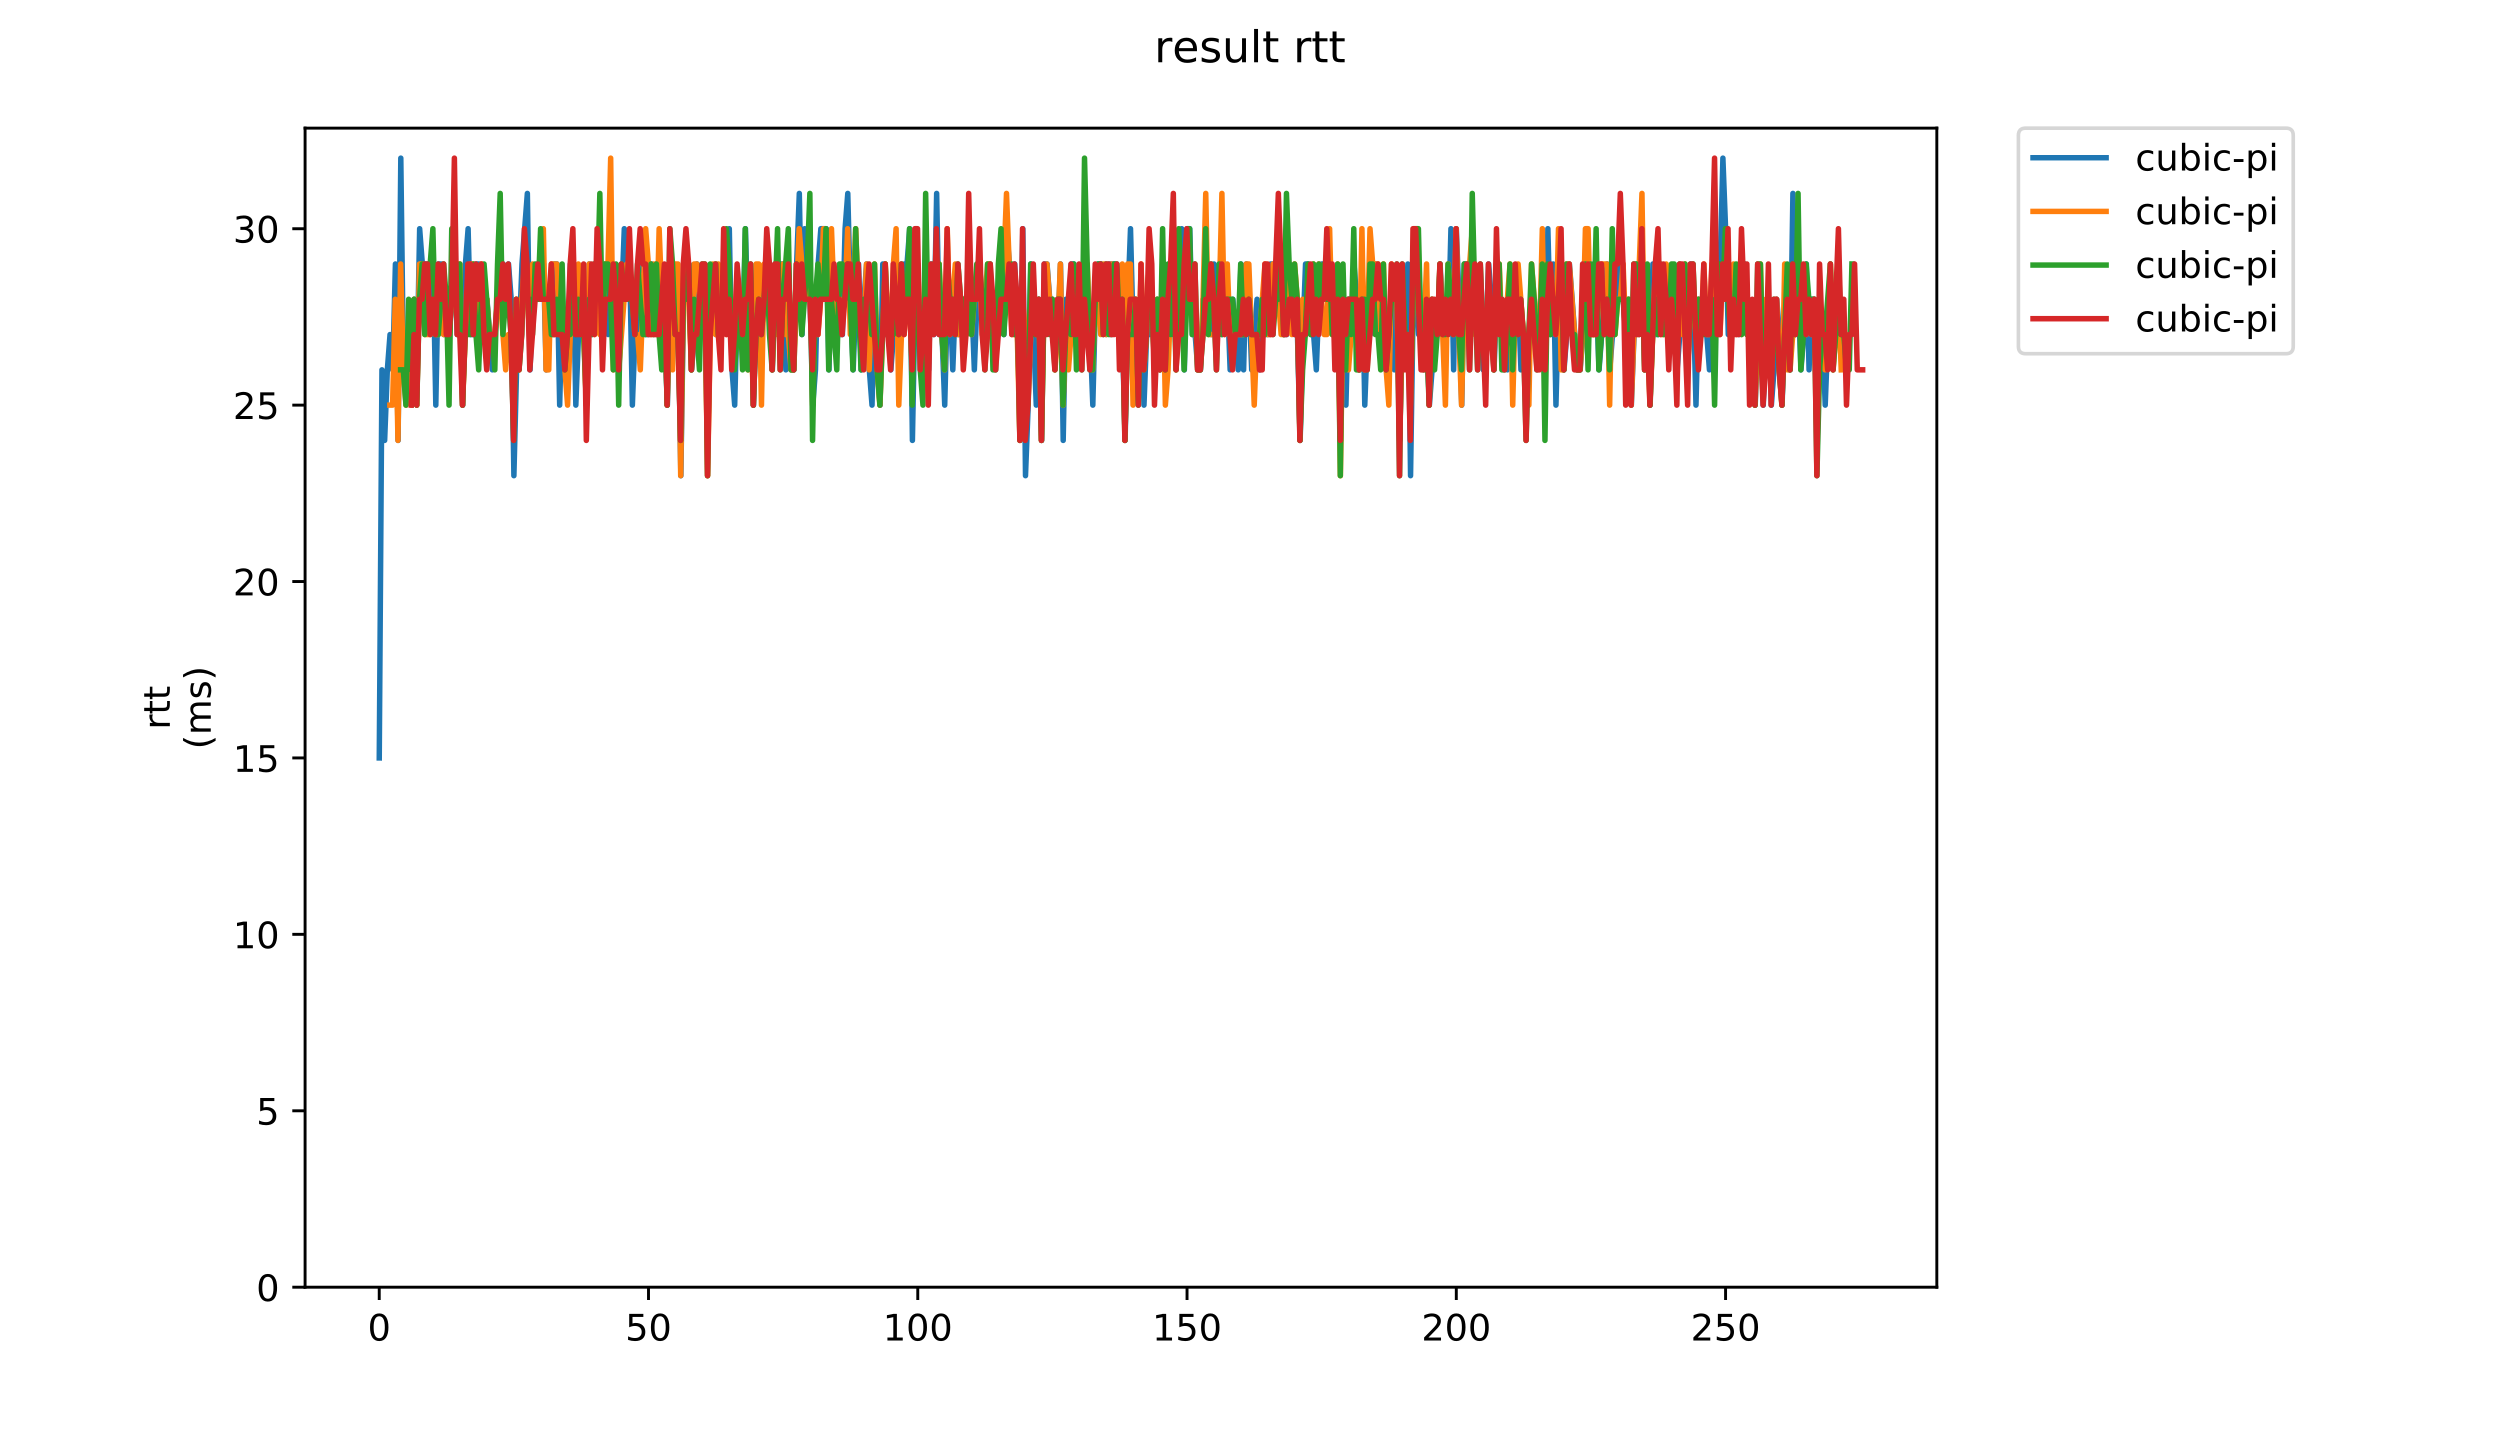 <?xml version="1.0" encoding="utf-8" standalone="no"?>
<!DOCTYPE svg PUBLIC "-//W3C//DTD SVG 1.1//EN"
  "http://www.w3.org/Graphics/SVG/1.1/DTD/svg11.dtd">
<!-- Created with matplotlib (https://matplotlib.org/) -->
<svg height="396pt" version="1.1" viewBox="0 0 684 396" width="684pt" xmlns="http://www.w3.org/2000/svg" xmlns:xlink="http://www.w3.org/1999/xlink">
 <defs>
  <style type="text/css">
*{stroke-linecap:butt;stroke-linejoin:round;}
  </style>
 </defs>
 <g id="figure_1">
  <g id="patch_1">
   <path d="M 0 396 
L 684 396 
L 684 0 
L 0 0 
z
" style="fill:#ffffff;"/>
  </g>
  <g id="axes_1">
   <g id="patch_2">
    <path d="M 83.472 352.174 
L 529.913 352.174 
L 529.913 35.062 
L 83.472 35.062 
z
" style="fill:#ffffff;"/>
   </g>
   <g id="matplotlib.axis_1">
    <g id="xtick_1">
     <g id="line2d_1">
      <defs>
       <path d="M 0 0 
L 0 3.5 
" id="m4bc0daa462" style="stroke:#000000;stroke-width:0.8;"/>
      </defs>
      <g>
       <use style="stroke:#000000;stroke-width:0.8;" x="103.759" xlink:href="#m4bc0daa462" y="352.174"/>
      </g>
     </g>
     <g id="text_1">
      <!-- 0 -->
      <defs>
       <path d="M 31.781 66.406 
Q 24.172 66.406 20.328 58.906 
Q 16.5 51.422 16.5 36.375 
Q 16.5 21.391 20.328 13.891 
Q 24.172 6.391 31.781 6.391 
Q 39.453 6.391 43.281 13.891 
Q 47.125 21.391 47.125 36.375 
Q 47.125 51.422 43.281 58.906 
Q 39.453 66.406 31.781 66.406 
z
M 31.781 74.219 
Q 44.047 74.219 50.516 64.516 
Q 56.984 54.828 56.984 36.375 
Q 56.984 17.969 50.516 8.266 
Q 44.047 -1.422 31.781 -1.422 
Q 19.531 -1.422 13.062 8.266 
Q 6.594 17.969 6.594 36.375 
Q 6.594 54.828 13.062 64.516 
Q 19.531 74.219 31.781 74.219 
z
" id="DejaVuSans-48"/>
      </defs>
      <g transform="translate(100.578 366.773)scale(0.1 -0.1)">
       <use xlink:href="#DejaVuSans-48"/>
      </g>
     </g>
    </g>
    <g id="xtick_2">
     <g id="line2d_2">
      <g>
       <use style="stroke:#000000;stroke-width:0.8;" x="177.43" xlink:href="#m4bc0daa462" y="352.174"/>
      </g>
     </g>
     <g id="text_2">
      <!-- 50 -->
      <defs>
       <path d="M 10.797 72.906 
L 49.516 72.906 
L 49.516 64.594 
L 19.828 64.594 
L 19.828 46.734 
Q 21.969 47.469 24.109 47.828 
Q 26.266 48.188 28.422 48.188 
Q 40.625 48.188 47.75 41.5 
Q 54.891 34.812 54.891 23.391 
Q 54.891 11.625 47.562 5.094 
Q 40.234 -1.422 26.906 -1.422 
Q 22.312 -1.422 17.547 -0.641 
Q 12.797 0.141 7.719 1.703 
L 7.719 11.625 
Q 12.109 9.234 16.797 8.062 
Q 21.484 6.891 26.703 6.891 
Q 35.156 6.891 40.078 11.328 
Q 45.016 15.766 45.016 23.391 
Q 45.016 31 40.078 35.438 
Q 35.156 39.891 26.703 39.891 
Q 22.75 39.891 18.812 39.016 
Q 14.891 38.141 10.797 36.281 
z
" id="DejaVuSans-53"/>
      </defs>
      <g transform="translate(171.068 366.773)scale(0.1 -0.1)">
       <use xlink:href="#DejaVuSans-53"/>
       <use x="63.623" xlink:href="#DejaVuSans-48"/>
      </g>
     </g>
    </g>
    <g id="xtick_3">
     <g id="line2d_3">
      <g>
       <use style="stroke:#000000;stroke-width:0.8;" x="251.102" xlink:href="#m4bc0daa462" y="352.174"/>
      </g>
     </g>
     <g id="text_3">
      <!-- 100 -->
      <defs>
       <path d="M 12.406 8.297 
L 28.516 8.297 
L 28.516 63.922 
L 10.984 60.406 
L 10.984 69.391 
L 28.422 72.906 
L 38.281 72.906 
L 38.281 8.297 
L 54.391 8.297 
L 54.391 0 
L 12.406 0 
z
" id="DejaVuSans-49"/>
      </defs>
      <g transform="translate(241.558 366.773)scale(0.1 -0.1)">
       <use xlink:href="#DejaVuSans-49"/>
       <use x="63.623" xlink:href="#DejaVuSans-48"/>
       <use x="127.246" xlink:href="#DejaVuSans-48"/>
      </g>
     </g>
    </g>
    <g id="xtick_4">
     <g id="line2d_4">
      <g>
       <use style="stroke:#000000;stroke-width:0.8;" x="324.773" xlink:href="#m4bc0daa462" y="352.174"/>
      </g>
     </g>
     <g id="text_4">
      <!-- 150 -->
      <g transform="translate(315.229 366.773)scale(0.1 -0.1)">
       <use xlink:href="#DejaVuSans-49"/>
       <use x="63.623" xlink:href="#DejaVuSans-53"/>
       <use x="127.246" xlink:href="#DejaVuSans-48"/>
      </g>
     </g>
    </g>
    <g id="xtick_5">
     <g id="line2d_5">
      <g>
       <use style="stroke:#000000;stroke-width:0.8;" x="398.444" xlink:href="#m4bc0daa462" y="352.174"/>
      </g>
     </g>
     <g id="text_5">
      <!-- 200 -->
      <defs>
       <path d="M 19.188 8.297 
L 53.609 8.297 
L 53.609 0 
L 7.328 0 
L 7.328 8.297 
Q 12.938 14.109 22.625 23.891 
Q 32.328 33.688 34.812 36.531 
Q 39.547 41.844 41.422 45.531 
Q 43.312 49.219 43.312 52.781 
Q 43.312 58.594 39.234 62.25 
Q 35.156 65.922 28.609 65.922 
Q 23.969 65.922 18.812 64.312 
Q 13.672 62.703 7.812 59.422 
L 7.812 69.391 
Q 13.766 71.781 18.938 73 
Q 24.125 74.219 28.422 74.219 
Q 39.75 74.219 46.484 68.547 
Q 53.219 62.891 53.219 53.422 
Q 53.219 48.922 51.531 44.891 
Q 49.859 40.875 45.406 35.406 
Q 44.188 33.984 37.641 27.219 
Q 31.109 20.453 19.188 8.297 
z
" id="DejaVuSans-50"/>
      </defs>
      <g transform="translate(388.901 366.773)scale(0.1 -0.1)">
       <use xlink:href="#DejaVuSans-50"/>
       <use x="63.623" xlink:href="#DejaVuSans-48"/>
       <use x="127.246" xlink:href="#DejaVuSans-48"/>
      </g>
     </g>
    </g>
    <g id="xtick_6">
     <g id="line2d_6">
      <g>
       <use style="stroke:#000000;stroke-width:0.8;" x="472.116" xlink:href="#m4bc0daa462" y="352.174"/>
      </g>
     </g>
     <g id="text_6">
      <!-- 250 -->
      <g transform="translate(462.572 366.773)scale(0.1 -0.1)">
       <use xlink:href="#DejaVuSans-50"/>
       <use x="63.623" xlink:href="#DejaVuSans-53"/>
       <use x="127.246" xlink:href="#DejaVuSans-48"/>
      </g>
     </g>
    </g>
   </g>
   <g id="matplotlib.axis_2">
    <g id="ytick_1">
     <g id="line2d_7">
      <defs>
       <path d="M 0 0 
L -3.5 0 
" id="mf28b39f820" style="stroke:#000000;stroke-width:0.8;"/>
      </defs>
      <g>
       <use style="stroke:#000000;stroke-width:0.8;" x="83.472" xlink:href="#mf28b39f820" y="352.174"/>
      </g>
     </g>
     <g id="text_7">
      <!-- 0 -->
      <g transform="translate(70.11 355.973)scale(0.1 -0.1)">
       <use xlink:href="#DejaVuSans-48"/>
      </g>
     </g>
    </g>
    <g id="ytick_2">
     <g id="line2d_8">
      <g>
       <use style="stroke:#000000;stroke-width:0.8;" x="83.472" xlink:href="#mf28b39f820" y="303.908"/>
      </g>
     </g>
     <g id="text_8">
      <!-- 5 -->
      <g transform="translate(70.11 307.707)scale(0.1 -0.1)">
       <use xlink:href="#DejaVuSans-53"/>
      </g>
     </g>
    </g>
    <g id="ytick_3">
     <g id="line2d_9">
      <g>
       <use style="stroke:#000000;stroke-width:0.8;" x="83.472" xlink:href="#mf28b39f820" y="255.641"/>
      </g>
     </g>
     <g id="text_9">
      <!-- 10 -->
      <g transform="translate(63.747 259.44)scale(0.1 -0.1)">
       <use xlink:href="#DejaVuSans-49"/>
       <use x="63.623" xlink:href="#DejaVuSans-48"/>
      </g>
     </g>
    </g>
    <g id="ytick_4">
     <g id="line2d_10">
      <g>
       <use style="stroke:#000000;stroke-width:0.8;" x="83.472" xlink:href="#mf28b39f820" y="207.374"/>
      </g>
     </g>
     <g id="text_10">
      <!-- 15 -->
      <g transform="translate(63.747 211.174)scale(0.1 -0.1)">
       <use xlink:href="#DejaVuSans-49"/>
       <use x="63.623" xlink:href="#DejaVuSans-53"/>
      </g>
     </g>
    </g>
    <g id="ytick_5">
     <g id="line2d_11">
      <g>
       <use style="stroke:#000000;stroke-width:0.8;" x="83.472" xlink:href="#mf28b39f820" y="159.108"/>
      </g>
     </g>
     <g id="text_11">
      <!-- 20 -->
      <g transform="translate(63.747 162.907)scale(0.1 -0.1)">
       <use xlink:href="#DejaVuSans-50"/>
       <use x="63.623" xlink:href="#DejaVuSans-48"/>
      </g>
     </g>
    </g>
    <g id="ytick_6">
     <g id="line2d_12">
      <g>
       <use style="stroke:#000000;stroke-width:0.8;" x="83.472" xlink:href="#mf28b39f820" y="110.841"/>
      </g>
     </g>
     <g id="text_12">
      <!-- 25 -->
      <g transform="translate(63.747 114.64)scale(0.1 -0.1)">
       <use xlink:href="#DejaVuSans-50"/>
       <use x="63.623" xlink:href="#DejaVuSans-53"/>
      </g>
     </g>
    </g>
    <g id="ytick_7">
     <g id="line2d_13">
      <g>
       <use style="stroke:#000000;stroke-width:0.8;" x="83.472" xlink:href="#mf28b39f820" y="62.574"/>
      </g>
     </g>
     <g id="text_13">
      <!-- 30 -->
      <defs>
       <path d="M 40.578 39.312 
Q 47.656 37.797 51.625 33 
Q 55.609 28.219 55.609 21.188 
Q 55.609 10.406 48.188 4.484 
Q 40.766 -1.422 27.094 -1.422 
Q 22.516 -1.422 17.656 -0.516 
Q 12.797 0.391 7.625 2.203 
L 7.625 11.719 
Q 11.719 9.328 16.594 8.109 
Q 21.484 6.891 26.812 6.891 
Q 36.078 6.891 40.938 10.547 
Q 45.797 14.203 45.797 21.188 
Q 45.797 27.641 41.281 31.266 
Q 36.766 34.906 28.719 34.906 
L 20.219 34.906 
L 20.219 43.016 
L 29.109 43.016 
Q 36.375 43.016 40.234 45.922 
Q 44.094 48.828 44.094 54.297 
Q 44.094 59.906 40.109 62.906 
Q 36.141 65.922 28.719 65.922 
Q 24.656 65.922 20.016 65.031 
Q 15.375 64.156 9.812 62.312 
L 9.812 71.094 
Q 15.438 72.656 20.344 73.438 
Q 25.25 74.219 29.594 74.219 
Q 40.828 74.219 47.359 69.109 
Q 53.906 64.016 53.906 55.328 
Q 53.906 49.266 50.438 45.094 
Q 46.969 40.922 40.578 39.312 
z
" id="DejaVuSans-51"/>
      </defs>
      <g transform="translate(63.747 66.374)scale(0.1 -0.1)">
       <use xlink:href="#DejaVuSans-51"/>
       <use x="63.623" xlink:href="#DejaVuSans-48"/>
      </g>
     </g>
    </g>
    <g id="text_14">
     <!-- rtt -->
     <defs>
      <path d="M 41.109 46.297 
Q 39.594 47.172 37.812 47.578 
Q 36.031 48 33.891 48 
Q 26.266 48 22.188 43.047 
Q 18.109 38.094 18.109 28.812 
L 18.109 0 
L 9.078 0 
L 9.078 54.688 
L 18.109 54.688 
L 18.109 46.188 
Q 20.953 51.172 25.484 53.578 
Q 30.031 56 36.531 56 
Q 37.453 56 38.578 55.875 
Q 39.703 55.766 41.062 55.516 
z
" id="DejaVuSans-114"/>
      <path d="M 18.312 70.219 
L 18.312 54.688 
L 36.812 54.688 
L 36.812 47.703 
L 18.312 47.703 
L 18.312 18.016 
Q 18.312 11.328 20.141 9.422 
Q 21.969 7.516 27.594 7.516 
L 36.812 7.516 
L 36.812 0 
L 27.594 0 
Q 17.188 0 13.234 3.875 
Q 9.281 7.766 9.281 18.016 
L 9.281 47.703 
L 2.688 47.703 
L 2.688 54.688 
L 9.281 54.688 
L 9.281 70.219 
z
" id="DejaVuSans-116"/>
     </defs>
     <g transform="translate(46.47 199.594)rotate(-90)scale(0.1 -0.1)">
      <use xlink:href="#DejaVuSans-114"/>
      <use x="41.113" xlink:href="#DejaVuSans-116"/>
      <use x="80.322" xlink:href="#DejaVuSans-116"/>
     </g>
     <!-- (ms) -->
     <defs>
      <path d="M 31 75.875 
Q 24.469 64.656 21.281 53.656 
Q 18.109 42.672 18.109 31.391 
Q 18.109 20.125 21.312 9.062 
Q 24.516 -2 31 -13.188 
L 23.188 -13.188 
Q 15.875 -1.703 12.234 9.375 
Q 8.594 20.453 8.594 31.391 
Q 8.594 42.281 12.203 53.312 
Q 15.828 64.359 23.188 75.875 
z
" id="DejaVuSans-40"/>
      <path d="M 52 44.188 
Q 55.375 50.25 60.062 53.125 
Q 64.75 56 71.094 56 
Q 79.641 56 84.281 50.016 
Q 88.922 44.047 88.922 33.016 
L 88.922 0 
L 79.891 0 
L 79.891 32.719 
Q 79.891 40.578 77.094 44.375 
Q 74.312 48.188 68.609 48.188 
Q 61.625 48.188 57.562 43.547 
Q 53.516 38.922 53.516 30.906 
L 53.516 0 
L 44.484 0 
L 44.484 32.719 
Q 44.484 40.625 41.703 44.406 
Q 38.922 48.188 33.109 48.188 
Q 26.219 48.188 22.156 43.531 
Q 18.109 38.875 18.109 30.906 
L 18.109 0 
L 9.078 0 
L 9.078 54.688 
L 18.109 54.688 
L 18.109 46.188 
Q 21.188 51.219 25.484 53.609 
Q 29.781 56 35.688 56 
Q 41.656 56 45.828 52.969 
Q 50 49.953 52 44.188 
z
" id="DejaVuSans-109"/>
      <path d="M 44.281 53.078 
L 44.281 44.578 
Q 40.484 46.531 36.375 47.5 
Q 32.281 48.484 27.875 48.484 
Q 21.188 48.484 17.844 46.438 
Q 14.5 44.391 14.5 40.281 
Q 14.5 37.156 16.891 35.375 
Q 19.281 33.594 26.516 31.984 
L 29.594 31.297 
Q 39.156 29.25 43.188 25.516 
Q 47.219 21.781 47.219 15.094 
Q 47.219 7.469 41.188 3.016 
Q 35.156 -1.422 24.609 -1.422 
Q 20.219 -1.422 15.453 -0.562 
Q 10.688 0.297 5.422 2 
L 5.422 11.281 
Q 10.406 8.688 15.234 7.391 
Q 20.062 6.109 24.812 6.109 
Q 31.156 6.109 34.562 8.281 
Q 37.984 10.453 37.984 14.406 
Q 37.984 18.062 35.516 20.016 
Q 33.062 21.969 24.703 23.781 
L 21.578 24.516 
Q 13.234 26.266 9.516 29.906 
Q 5.812 33.547 5.812 39.891 
Q 5.812 47.609 11.281 51.797 
Q 16.75 56 26.812 56 
Q 31.781 56 36.172 55.266 
Q 40.578 54.547 44.281 53.078 
z
" id="DejaVuSans-115"/>
      <path d="M 8.016 75.875 
L 15.828 75.875 
Q 23.141 64.359 26.781 53.312 
Q 30.422 42.281 30.422 31.391 
Q 30.422 20.453 26.781 9.375 
Q 23.141 -1.703 15.828 -13.188 
L 8.016 -13.188 
Q 14.5 -2 17.703 9.062 
Q 20.906 20.125 20.906 31.391 
Q 20.906 42.672 17.703 53.656 
Q 14.5 64.656 8.016 75.875 
z
" id="DejaVuSans-41"/>
     </defs>
     <g transform="translate(57.668 204.995)rotate(-90)scale(0.1 -0.1)">
      <use xlink:href="#DejaVuSans-40"/>
      <use x="39.014" xlink:href="#DejaVuSans-109"/>
      <use x="136.426" xlink:href="#DejaVuSans-115"/>
      <use x="188.525" xlink:href="#DejaVuSans-41"/>
     </g>
    </g>
   </g>
   <g id="line2d_14">
    <path clip-path="url(#p095b46e7f0)" d="M 103.765 207.374 
L 104.502 101.188 
L 105.239 120.494 
L 105.975 101.188 
L 106.712 91.534 
L 107.449 101.188 
L 108.185 72.228 
L 108.922 120.494 
L 109.659 43.268 
L 110.396 101.188 
L 111.132 101.188 
L 111.869 91.534 
L 112.606 101.188 
L 113.342 81.881 
L 114.079 101.188 
L 114.816 62.574 
L 115.553 72.228 
L 117.026 72.228 
L 117.763 81.881 
L 118.499 72.228 
L 119.236 110.841 
L 119.973 72.228 
L 120.709 72.228 
L 121.446 91.534 
L 122.92 91.534 
L 124.393 72.228 
L 125.13 91.534 
L 125.866 81.881 
L 126.603 110.841 
L 127.34 72.228 
L 128.077 62.574 
L 128.813 91.534 
L 129.55 91.534 
L 130.287 72.228 
L 131.023 72.228 
L 131.76 91.534 
L 132.497 91.534 
L 133.234 81.881 
L 134.707 101.188 
L 136.917 72.228 
L 137.654 72.228 
L 138.391 81.881 
L 139.127 72.228 
L 139.864 81.881 
L 140.601 130.148 
L 141.337 101.188 
L 142.074 91.534 
L 142.811 72.228 
L 144.284 52.921 
L 145.021 101.188 
L 145.758 81.881 
L 146.494 81.881 
L 147.231 72.228 
L 148.705 72.228 
L 149.441 101.188 
L 150.178 91.534 
L 150.915 91.534 
L 151.651 72.228 
L 152.388 72.228 
L 153.125 110.841 
L 153.862 81.881 
L 154.598 101.188 
L 155.335 101.188 
L 156.072 72.228 
L 156.808 72.228 
L 157.545 110.841 
L 158.282 91.534 
L 159.019 81.881 
L 159.755 81.881 
L 160.492 110.841 
L 161.229 72.228 
L 161.965 91.534 
L 162.702 72.228 
L 163.439 81.881 
L 164.176 81.881 
L 164.912 91.534 
L 165.649 72.228 
L 166.386 91.534 
L 167.122 72.228 
L 167.859 81.881 
L 168.596 81.881 
L 169.333 101.188 
L 170.806 62.574 
L 171.543 72.228 
L 172.279 72.228 
L 173.016 110.841 
L 173.753 91.534 
L 174.49 91.534 
L 175.963 72.228 
L 176.7 91.534 
L 177.436 91.534 
L 178.173 72.228 
L 178.91 81.881 
L 179.647 72.228 
L 180.383 72.228 
L 181.12 91.534 
L 181.857 91.534 
L 182.593 110.841 
L 183.33 81.881 
L 185.54 81.881 
L 186.277 130.148 
L 187.014 81.881 
L 187.75 72.228 
L 188.487 72.228 
L 189.224 101.188 
L 189.961 91.534 
L 190.697 72.228 
L 192.171 91.534 
L 192.907 81.881 
L 193.644 120.494 
L 194.381 81.881 
L 195.117 81.881 
L 195.854 91.534 
L 196.591 81.881 
L 197.328 91.534 
L 199.538 62.574 
L 200.274 101.188 
L 201.011 110.841 
L 201.748 81.881 
L 202.485 81.881 
L 203.221 91.534 
L 203.958 62.574 
L 204.695 91.534 
L 205.431 81.881 
L 206.168 110.841 
L 206.905 81.881 
L 207.642 81.881 
L 208.378 91.534 
L 209.852 72.228 
L 210.588 81.881 
L 211.325 101.188 
L 212.062 72.228 
L 212.799 91.534 
L 213.535 72.228 
L 214.272 72.228 
L 215.009 101.188 
L 215.745 91.534 
L 216.482 101.188 
L 217.219 101.188 
L 217.956 72.228 
L 218.692 52.921 
L 219.429 91.534 
L 220.166 62.574 
L 221.639 81.881 
L 222.376 110.841 
L 223.113 101.188 
L 223.849 72.228 
L 224.586 62.574 
L 226.059 62.574 
L 226.796 101.188 
L 227.533 72.228 
L 228.27 91.534 
L 230.48 91.534 
L 231.216 62.574 
L 231.953 52.921 
L 232.69 81.881 
L 233.427 101.188 
L 234.163 81.881 
L 234.9 72.228 
L 235.637 101.188 
L 236.373 81.881 
L 237.11 72.228 
L 237.847 101.188 
L 238.584 110.841 
L 239.32 81.881 
L 240.057 101.188 
L 240.794 110.841 
L 241.53 72.228 
L 242.267 91.534 
L 243.004 81.881 
L 243.741 101.188 
L 244.477 91.534 
L 245.214 72.228 
L 245.951 91.534 
L 246.687 91.534 
L 247.424 72.228 
L 248.161 72.228 
L 248.898 62.574 
L 249.634 120.494 
L 250.371 81.881 
L 251.108 81.881 
L 251.844 91.534 
L 252.581 91.534 
L 253.318 81.881 
L 254.055 101.188 
L 254.791 72.228 
L 255.528 91.534 
L 256.265 52.921 
L 257.001 91.534 
L 257.738 91.534 
L 258.475 110.841 
L 259.212 81.881 
L 259.948 81.881 
L 260.685 101.188 
L 261.422 81.881 
L 262.158 91.534 
L 262.895 91.534 
L 263.632 81.881 
L 264.369 91.534 
L 265.105 81.881 
L 265.842 81.881 
L 266.579 101.188 
L 267.315 81.881 
L 269.525 81.881 
L 270.262 91.534 
L 270.999 91.534 
L 271.736 81.881 
L 272.472 91.534 
L 273.946 72.228 
L 274.682 91.534 
L 275.419 62.574 
L 276.893 81.881 
L 277.629 72.228 
L 279.103 110.841 
L 279.839 62.574 
L 280.576 130.148 
L 281.313 110.841 
L 282.05 72.228 
L 283.523 110.841 
L 284.26 81.881 
L 284.996 120.494 
L 285.733 72.228 
L 286.47 72.228 
L 287.207 81.881 
L 287.943 81.881 
L 288.68 91.534 
L 289.417 91.534 
L 290.153 72.228 
L 290.89 120.494 
L 291.627 81.881 
L 292.364 91.534 
L 293.1 72.228 
L 293.837 72.228 
L 294.574 91.534 
L 295.31 81.881 
L 296.047 91.534 
L 296.784 91.534 
L 297.521 81.881 
L 298.257 91.534 
L 298.994 110.841 
L 299.731 81.881 
L 300.467 72.228 
L 301.204 72.228 
L 302.678 91.534 
L 303.414 72.228 
L 304.888 72.228 
L 305.624 91.534 
L 307.098 91.534 
L 307.835 120.494 
L 308.571 81.881 
L 309.308 62.574 
L 310.045 91.534 
L 310.781 101.188 
L 311.518 101.188 
L 312.255 81.881 
L 312.992 110.841 
L 313.728 91.534 
L 314.465 91.534 
L 315.202 81.881 
L 315.938 101.188 
L 316.675 81.881 
L 317.412 91.534 
L 318.149 81.881 
L 318.885 101.188 
L 319.622 81.881 
L 320.359 81.881 
L 321.095 91.534 
L 321.832 91.534 
L 322.569 72.228 
L 323.306 62.574 
L 324.042 101.188 
L 324.779 62.574 
L 325.516 62.574 
L 326.252 91.534 
L 326.989 91.534 
L 327.726 101.188 
L 328.463 101.188 
L 329.199 81.881 
L 329.936 81.881 
L 330.673 72.228 
L 331.409 91.534 
L 332.146 72.228 
L 332.883 91.534 
L 333.62 72.228 
L 334.356 91.534 
L 335.093 72.228 
L 335.83 81.881 
L 336.566 101.188 
L 337.303 81.881 
L 338.777 101.188 
L 339.513 72.228 
L 340.25 101.188 
L 340.987 72.228 
L 341.723 81.881 
L 342.46 101.188 
L 343.933 81.881 
L 344.67 101.188 
L 345.407 91.534 
L 346.88 91.534 
L 347.617 72.228 
L 348.354 72.228 
L 349.09 81.881 
L 349.827 62.574 
L 350.564 81.881 
L 351.301 91.534 
L 352.037 91.534 
L 352.774 72.228 
L 354.247 91.534 
L 354.984 91.534 
L 355.721 120.494 
L 356.458 91.534 
L 357.194 72.228 
L 357.931 72.228 
L 358.668 91.534 
L 359.404 91.534 
L 360.141 101.188 
L 360.878 81.881 
L 361.615 72.228 
L 362.351 72.228 
L 363.088 81.881 
L 363.825 72.228 
L 365.298 91.534 
L 366.035 81.881 
L 366.772 120.494 
L 367.508 81.881 
L 368.245 110.841 
L 368.982 81.881 
L 369.718 91.534 
L 370.455 72.228 
L 371.192 81.881 
L 371.929 101.188 
L 372.665 72.228 
L 373.402 110.841 
L 374.139 91.534 
L 374.875 91.534 
L 375.612 72.228 
L 376.349 72.228 
L 377.086 91.534 
L 377.822 81.881 
L 378.559 91.534 
L 380.032 91.534 
L 380.769 81.881 
L 381.506 101.188 
L 382.243 81.881 
L 382.979 120.494 
L 383.716 81.881 
L 384.453 91.534 
L 385.189 72.228 
L 385.926 130.148 
L 386.663 81.881 
L 387.4 72.228 
L 388.136 91.534 
L 390.346 91.534 
L 391.083 110.841 
L 392.557 91.534 
L 393.293 91.534 
L 394.03 72.228 
L 394.767 91.534 
L 396.24 91.534 
L 396.977 62.574 
L 397.714 101.188 
L 398.45 62.574 
L 399.187 81.881 
L 399.924 110.841 
L 400.66 72.228 
L 401.397 91.534 
L 402.134 72.228 
L 402.871 81.881 
L 403.607 81.881 
L 404.344 91.534 
L 405.081 81.881 
L 405.817 101.188 
L 406.554 91.534 
L 407.291 72.228 
L 408.028 81.881 
L 408.764 101.188 
L 409.501 81.881 
L 410.974 81.881 
L 412.448 101.188 
L 413.185 81.881 
L 413.921 91.534 
L 414.658 81.881 
L 415.395 81.881 
L 416.131 101.188 
L 416.868 91.534 
L 417.605 110.841 
L 418.341 91.534 
L 419.078 81.881 
L 419.815 81.881 
L 420.552 91.534 
L 421.288 91.534 
L 422.025 81.881 
L 422.762 101.188 
L 423.498 62.574 
L 424.235 91.534 
L 424.972 72.228 
L 425.709 110.841 
L 426.445 81.881 
L 427.182 81.881 
L 427.919 101.188 
L 428.655 91.534 
L 429.392 72.228 
L 431.602 101.188 
L 432.339 101.188 
L 433.812 81.881 
L 435.286 81.881 
L 436.023 72.228 
L 436.759 81.881 
L 437.496 101.188 
L 439.706 72.228 
L 440.443 101.188 
L 441.18 91.534 
L 441.916 72.228 
L 442.653 81.881 
L 443.39 62.574 
L 444.126 81.881 
L 444.863 91.534 
L 445.6 81.881 
L 446.337 110.841 
L 447.81 72.228 
L 449.283 72.228 
L 450.02 101.188 
L 450.757 81.881 
L 451.494 110.841 
L 452.23 72.228 
L 452.967 91.534 
L 453.704 91.534 
L 454.44 81.881 
L 455.914 81.881 
L 456.651 91.534 
L 457.387 91.534 
L 458.124 81.881 
L 458.861 101.188 
L 460.334 81.881 
L 461.071 81.881 
L 461.808 101.188 
L 462.544 72.228 
L 463.281 81.881 
L 464.018 110.841 
L 464.754 81.881 
L 465.491 91.534 
L 466.228 81.881 
L 467.701 101.188 
L 468.438 81.881 
L 469.175 91.534 
L 470.648 72.228 
L 471.385 43.268 
L 472.122 62.574 
L 472.858 91.534 
L 474.332 91.534 
L 475.068 81.881 
L 475.805 91.534 
L 476.542 72.228 
L 477.279 72.228 
L 478.015 91.534 
L 479.489 91.534 
L 480.225 110.841 
L 480.962 91.534 
L 481.699 91.534 
L 482.436 110.841 
L 483.172 91.534 
L 483.909 81.881 
L 484.646 110.841 
L 485.382 101.188 
L 486.119 81.881 
L 486.856 91.534 
L 487.592 110.841 
L 488.329 81.881 
L 489.066 81.881 
L 489.803 101.188 
L 490.539 52.921 
L 491.276 81.881 
L 492.013 81.881 
L 492.749 101.188 
L 493.486 91.534 
L 494.223 72.228 
L 494.96 101.188 
L 495.696 81.881 
L 496.433 81.881 
L 497.17 120.494 
L 497.906 91.534 
L 498.643 91.534 
L 499.38 110.841 
L 500.117 91.534 
L 500.853 91.534 
L 500.853 91.534 
" style="fill:none;stroke:#1f77b4;stroke-linecap:square;stroke-width:1.5;"/>
   </g>
   <g id="line2d_15">
    <path clip-path="url(#p095b46e7f0)" d="M 106.669 110.841 
L 107.406 110.841 
L 108.143 81.881 
L 108.879 120.494 
L 109.616 72.228 
L 110.353 101.188 
L 111.089 110.841 
L 111.826 101.188 
L 112.563 110.841 
L 113.3 81.881 
L 114.036 110.841 
L 114.773 72.228 
L 115.51 72.228 
L 116.246 91.534 
L 117.72 91.534 
L 118.457 81.881 
L 119.193 91.534 
L 119.93 91.534 
L 120.667 81.881 
L 121.403 91.534 
L 122.14 81.881 
L 122.877 91.534 
L 124.35 72.228 
L 125.824 72.228 
L 126.56 110.841 
L 127.297 91.534 
L 128.771 72.228 
L 129.507 72.228 
L 130.244 91.534 
L 131.717 72.228 
L 132.454 81.881 
L 133.191 81.881 
L 133.928 91.534 
L 135.401 91.534 
L 136.138 81.881 
L 136.874 81.881 
L 138.348 101.188 
L 139.085 91.534 
L 139.821 91.534 
L 140.558 110.841 
L 141.295 81.881 
L 142.031 101.188 
L 142.768 81.881 
L 143.505 72.228 
L 144.978 91.534 
L 145.715 72.228 
L 146.452 81.881 
L 147.925 81.881 
L 148.662 62.574 
L 149.399 101.188 
L 150.135 101.188 
L 150.872 72.228 
L 152.345 72.228 
L 153.082 91.534 
L 153.819 81.881 
L 154.556 101.188 
L 155.292 110.841 
L 156.029 91.534 
L 156.766 81.881 
L 157.502 81.881 
L 158.239 72.228 
L 158.976 91.534 
L 159.713 91.534 
L 160.449 110.841 
L 161.186 72.228 
L 162.659 91.534 
L 163.396 81.881 
L 164.133 91.534 
L 164.87 91.534 
L 165.606 72.228 
L 166.343 72.228 
L 167.08 43.268 
L 167.816 101.188 
L 168.553 81.881 
L 169.29 101.188 
L 171.5 72.228 
L 172.237 72.228 
L 173.71 91.534 
L 174.447 91.534 
L 175.184 101.188 
L 176.657 62.574 
L 177.394 72.228 
L 178.13 91.534 
L 178.867 72.228 
L 179.604 91.534 
L 180.341 62.574 
L 181.077 81.881 
L 181.814 81.881 
L 182.551 110.841 
L 183.287 81.881 
L 184.024 101.188 
L 184.761 72.228 
L 185.497 72.228 
L 186.234 130.148 
L 186.971 81.881 
L 187.708 72.228 
L 188.444 81.881 
L 189.181 101.188 
L 189.918 72.228 
L 190.654 72.228 
L 192.128 91.534 
L 192.865 81.881 
L 193.601 130.148 
L 194.338 91.534 
L 195.075 72.228 
L 195.811 91.534 
L 196.548 72.228 
L 197.285 91.534 
L 198.022 81.881 
L 198.758 91.534 
L 199.495 81.881 
L 200.232 91.534 
L 203.179 91.534 
L 203.915 72.228 
L 204.652 101.188 
L 205.389 81.881 
L 206.125 110.841 
L 206.862 72.228 
L 207.599 72.228 
L 208.336 110.841 
L 209.072 72.228 
L 209.809 81.881 
L 210.546 72.228 
L 211.282 101.188 
L 212.019 81.881 
L 212.756 91.534 
L 214.229 72.228 
L 214.966 91.534 
L 215.703 91.534 
L 216.439 101.188 
L 217.176 101.188 
L 218.65 62.574 
L 220.123 81.881 
L 220.86 81.881 
L 221.596 72.228 
L 222.333 110.841 
L 223.07 81.881 
L 223.807 91.534 
L 224.543 81.881 
L 225.28 62.574 
L 226.017 81.881 
L 226.753 81.881 
L 227.49 62.574 
L 228.227 81.881 
L 228.964 91.534 
L 229.7 91.534 
L 230.437 81.881 
L 231.174 81.881 
L 231.91 62.574 
L 232.647 91.534 
L 233.384 81.881 
L 234.121 62.574 
L 234.857 81.881 
L 235.594 91.534 
L 236.331 91.534 
L 237.067 72.228 
L 237.804 101.188 
L 238.541 81.881 
L 239.278 72.228 
L 240.014 101.188 
L 240.751 110.841 
L 242.224 72.228 
L 242.961 91.534 
L 243.698 91.534 
L 244.435 72.228 
L 245.171 62.574 
L 245.908 110.841 
L 246.645 91.534 
L 247.381 91.534 
L 248.118 81.881 
L 248.855 81.881 
L 249.592 101.188 
L 250.328 81.881 
L 251.065 72.228 
L 251.802 91.534 
L 252.538 91.534 
L 253.275 81.881 
L 254.012 91.534 
L 254.749 91.534 
L 255.485 72.228 
L 256.959 72.228 
L 257.695 91.534 
L 258.432 101.188 
L 259.169 62.574 
L 259.905 91.534 
L 261.379 72.228 
L 262.116 91.534 
L 262.852 81.881 
L 263.589 81.881 
L 264.326 91.534 
L 265.062 81.881 
L 265.799 91.534 
L 266.536 81.881 
L 267.273 81.881 
L 268.009 72.228 
L 268.746 91.534 
L 270.219 72.228 
L 270.956 91.534 
L 271.693 81.881 
L 272.43 91.534 
L 273.166 91.534 
L 274.64 72.228 
L 275.376 52.921 
L 276.85 91.534 
L 278.323 91.534 
L 279.06 120.494 
L 279.797 81.881 
L 280.533 91.534 
L 281.27 110.841 
L 282.007 91.534 
L 282.744 81.881 
L 283.48 91.534 
L 284.217 81.881 
L 284.954 120.494 
L 285.69 81.881 
L 286.427 72.228 
L 287.164 81.881 
L 287.901 81.881 
L 288.637 101.188 
L 289.374 91.534 
L 290.111 72.228 
L 290.847 110.841 
L 291.584 91.534 
L 292.321 101.188 
L 293.794 81.881 
L 294.531 81.881 
L 295.268 91.534 
L 296.004 91.534 
L 296.741 72.228 
L 297.478 72.228 
L 298.215 91.534 
L 298.951 101.188 
L 299.688 81.881 
L 300.425 81.881 
L 301.161 91.534 
L 301.898 72.228 
L 302.635 91.534 
L 304.108 72.228 
L 305.582 91.534 
L 307.055 72.228 
L 307.792 120.494 
L 308.529 72.228 
L 309.265 72.228 
L 310.002 110.841 
L 310.739 81.881 
L 311.475 101.188 
L 312.212 72.228 
L 312.949 101.188 
L 313.686 91.534 
L 314.422 72.228 
L 315.159 81.881 
L 315.896 101.188 
L 316.632 81.881 
L 317.369 101.188 
L 318.106 72.228 
L 318.843 110.841 
L 319.579 101.188 
L 321.053 62.574 
L 321.789 101.188 
L 322.526 81.881 
L 324 81.881 
L 324.736 72.228 
L 325.473 81.881 
L 326.946 81.881 
L 327.683 101.188 
L 328.42 101.188 
L 329.157 81.881 
L 329.893 52.921 
L 330.63 91.534 
L 332.84 91.534 
L 333.577 81.881 
L 334.313 52.921 
L 335.05 91.534 
L 335.787 72.228 
L 336.524 91.534 
L 340.207 91.534 
L 340.944 72.228 
L 341.681 72.228 
L 343.154 110.841 
L 343.891 91.534 
L 344.627 91.534 
L 346.101 72.228 
L 346.838 91.534 
L 347.574 91.534 
L 348.311 72.228 
L 349.048 81.881 
L 349.784 81.881 
L 350.521 91.534 
L 351.258 91.534 
L 351.995 72.228 
L 353.468 91.534 
L 354.205 72.228 
L 354.941 81.881 
L 355.678 120.494 
L 356.415 81.881 
L 357.152 91.534 
L 357.888 81.881 
L 358.625 81.881 
L 359.362 72.228 
L 360.098 81.881 
L 360.835 72.228 
L 362.309 91.534 
L 363.045 91.534 
L 363.782 62.574 
L 364.519 91.534 
L 365.992 72.228 
L 366.729 130.148 
L 367.466 81.881 
L 368.939 101.188 
L 369.676 91.534 
L 370.412 91.534 
L 371.149 81.881 
L 371.886 101.188 
L 372.623 62.574 
L 373.359 101.188 
L 374.096 91.534 
L 374.833 62.574 
L 375.569 72.228 
L 377.043 72.228 
L 377.78 91.534 
L 378.516 72.228 
L 379.253 101.188 
L 379.99 110.841 
L 380.726 72.228 
L 381.463 81.881 
L 382.2 81.881 
L 382.937 120.494 
L 383.673 91.534 
L 385.147 91.534 
L 385.883 110.841 
L 386.62 81.881 
L 387.357 72.228 
L 388.83 91.534 
L 389.567 91.534 
L 390.304 72.228 
L 391.04 110.841 
L 391.777 81.881 
L 392.514 91.534 
L 393.251 91.534 
L 393.987 72.228 
L 395.461 110.841 
L 396.197 72.228 
L 397.671 91.534 
L 398.408 62.574 
L 399.144 91.534 
L 399.881 110.841 
L 400.618 81.881 
L 401.354 81.881 
L 402.828 62.574 
L 403.565 91.534 
L 404.301 91.534 
L 405.038 81.881 
L 405.775 91.534 
L 407.248 91.534 
L 407.985 81.881 
L 408.721 101.188 
L 409.458 72.228 
L 410.195 72.228 
L 410.932 91.534 
L 411.668 91.534 
L 413.142 72.228 
L 413.878 110.841 
L 414.615 81.881 
L 415.352 72.228 
L 416.825 91.534 
L 417.562 110.841 
L 418.299 110.841 
L 419.035 72.228 
L 420.509 91.534 
L 421.246 91.534 
L 421.982 62.574 
L 422.719 101.188 
L 423.456 81.881 
L 424.929 81.881 
L 425.666 91.534 
L 426.403 62.574 
L 427.139 101.188 
L 427.876 101.188 
L 428.613 72.228 
L 429.349 72.228 
L 431.56 101.188 
L 432.296 101.188 
L 433.033 91.534 
L 433.77 62.574 
L 434.506 62.574 
L 435.243 91.534 
L 436.717 91.534 
L 438.19 72.228 
L 439.663 72.228 
L 440.4 110.841 
L 441.137 72.228 
L 441.874 91.534 
L 442.61 81.881 
L 443.347 81.881 
L 444.084 72.228 
L 444.82 91.534 
L 445.557 81.881 
L 446.294 110.841 
L 447.031 91.534 
L 447.767 91.534 
L 449.241 52.921 
L 449.977 101.188 
L 450.714 91.534 
L 451.451 110.841 
L 452.924 72.228 
L 454.398 91.534 
L 455.134 91.534 
L 455.871 72.228 
L 456.608 91.534 
L 458.818 91.534 
L 459.555 81.881 
L 460.291 91.534 
L 461.028 72.228 
L 461.765 101.188 
L 462.502 81.881 
L 463.238 81.881 
L 463.975 91.534 
L 464.712 81.881 
L 465.448 91.534 
L 466.185 72.228 
L 466.922 91.534 
L 467.659 91.534 
L 468.395 72.228 
L 469.132 91.534 
L 469.869 81.881 
L 470.605 91.534 
L 471.342 72.228 
L 472.079 81.881 
L 472.816 72.228 
L 473.552 91.534 
L 474.289 72.228 
L 475.026 91.534 
L 475.762 72.228 
L 476.499 91.534 
L 477.236 81.881 
L 477.973 81.881 
L 478.709 91.534 
L 479.446 91.534 
L 480.183 110.841 
L 481.656 72.228 
L 482.393 101.188 
L 483.129 81.881 
L 484.603 101.188 
L 486.076 81.881 
L 486.813 101.188 
L 487.55 110.841 
L 488.286 72.228 
L 489.023 101.188 
L 489.76 101.188 
L 490.497 91.534 
L 491.233 91.534 
L 491.97 81.881 
L 493.443 81.881 
L 494.18 91.534 
L 494.917 81.881 
L 495.654 91.534 
L 496.39 81.881 
L 497.127 120.494 
L 497.864 81.881 
L 499.337 101.188 
L 500.074 91.534 
L 500.811 72.228 
L 501.547 101.188 
L 503.021 81.881 
L 503.757 101.188 
L 503.757 101.188 
" style="fill:none;stroke:#ff7f0e;stroke-linecap:square;stroke-width:1.5;"/>
   </g>
   <g id="line2d_16">
    <path clip-path="url(#p095b46e7f0)" d="M 109.597 101.188 
L 110.334 101.188 
L 111.07 110.841 
L 111.807 81.881 
L 112.544 101.188 
L 113.28 81.881 
L 114.017 110.841 
L 114.754 81.881 
L 115.491 72.228 
L 116.227 91.534 
L 118.437 62.574 
L 119.174 91.534 
L 119.911 91.534 
L 121.384 72.228 
L 122.121 81.881 
L 122.858 110.841 
L 123.594 62.574 
L 124.331 81.881 
L 125.068 81.881 
L 125.805 72.228 
L 126.541 110.841 
L 127.278 91.534 
L 128.751 91.534 
L 129.488 72.228 
L 130.225 91.534 
L 130.962 101.188 
L 131.698 81.881 
L 132.435 72.228 
L 133.908 91.534 
L 134.645 91.534 
L 135.382 101.188 
L 136.119 72.228 
L 136.855 52.921 
L 137.592 91.534 
L 138.329 81.881 
L 139.065 81.881 
L 139.802 91.534 
L 140.539 120.494 
L 141.276 81.881 
L 142.012 101.188 
L 142.749 91.534 
L 143.486 72.228 
L 144.222 81.881 
L 144.959 81.881 
L 145.696 91.534 
L 146.433 72.228 
L 147.169 81.881 
L 147.906 62.574 
L 148.643 81.881 
L 150.116 81.881 
L 150.853 91.534 
L 151.59 91.534 
L 152.326 81.881 
L 153.063 91.534 
L 153.8 72.228 
L 154.536 101.188 
L 155.273 91.534 
L 156.01 91.534 
L 156.747 81.881 
L 157.483 91.534 
L 158.22 81.881 
L 158.957 91.534 
L 159.693 91.534 
L 160.43 110.841 
L 161.167 81.881 
L 161.904 91.534 
L 162.64 72.228 
L 163.377 81.881 
L 164.114 52.921 
L 164.85 91.534 
L 165.587 72.228 
L 166.324 72.228 
L 167.061 81.881 
L 167.797 101.188 
L 168.534 72.228 
L 169.271 110.841 
L 170.007 72.228 
L 170.744 81.881 
L 172.954 81.881 
L 173.691 91.534 
L 174.428 72.228 
L 175.901 91.534 
L 176.638 91.534 
L 178.111 72.228 
L 178.848 91.534 
L 179.585 72.228 
L 180.321 91.534 
L 181.058 101.188 
L 181.795 81.881 
L 182.531 110.841 
L 183.268 62.574 
L 184.005 72.228 
L 184.742 91.534 
L 185.478 91.534 
L 186.215 120.494 
L 186.952 81.881 
L 187.688 81.881 
L 188.425 72.228 
L 189.162 101.188 
L 189.899 81.881 
L 191.372 101.188 
L 192.109 72.228 
L 192.845 72.228 
L 193.582 130.148 
L 194.319 72.228 
L 195.056 81.881 
L 195.792 72.228 
L 196.529 91.534 
L 197.266 81.881 
L 198.002 81.881 
L 198.739 62.574 
L 199.476 72.228 
L 200.213 91.534 
L 200.949 101.188 
L 202.423 81.881 
L 203.159 101.188 
L 203.896 62.574 
L 204.633 101.188 
L 205.37 72.228 
L 206.106 110.841 
L 206.843 91.534 
L 207.58 81.881 
L 208.316 91.534 
L 209.79 72.228 
L 210.527 91.534 
L 211.263 101.188 
L 212.737 62.574 
L 213.473 101.188 
L 214.21 81.881 
L 215.684 62.574 
L 216.42 101.188 
L 217.157 101.188 
L 217.894 72.228 
L 219.367 91.534 
L 220.841 72.228 
L 221.577 52.921 
L 222.314 120.494 
L 223.051 81.881 
L 223.787 72.228 
L 224.524 81.881 
L 225.261 81.881 
L 225.998 62.574 
L 226.734 101.188 
L 227.471 81.881 
L 228.944 101.188 
L 229.681 72.228 
L 230.418 72.228 
L 231.155 81.881 
L 231.891 72.228 
L 232.628 81.881 
L 233.365 101.188 
L 234.101 62.574 
L 235.575 101.188 
L 236.312 81.881 
L 237.785 81.881 
L 238.522 91.534 
L 239.258 72.228 
L 239.995 101.188 
L 240.732 110.841 
L 242.205 72.228 
L 242.942 91.534 
L 244.415 91.534 
L 245.152 81.881 
L 245.889 91.534 
L 246.626 72.228 
L 247.362 81.881 
L 248.099 81.881 
L 248.836 62.574 
L 249.572 110.841 
L 250.309 81.881 
L 251.046 72.228 
L 251.782 101.188 
L 252.519 110.841 
L 253.256 52.921 
L 253.993 91.534 
L 254.729 91.534 
L 255.466 72.228 
L 256.203 81.881 
L 256.939 72.228 
L 257.676 91.534 
L 258.413 101.188 
L 259.15 72.228 
L 259.886 81.881 
L 260.623 81.881 
L 261.36 91.534 
L 262.096 72.228 
L 262.833 81.881 
L 263.57 81.881 
L 264.307 91.534 
L 265.043 72.228 
L 265.78 91.534 
L 267.253 72.228 
L 267.99 72.228 
L 268.727 81.881 
L 269.464 101.188 
L 270.2 72.228 
L 270.937 72.228 
L 271.674 101.188 
L 272.41 101.188 
L 273.147 72.228 
L 273.884 62.574 
L 274.621 91.534 
L 275.357 81.881 
L 276.094 81.881 
L 276.831 72.228 
L 277.567 91.534 
L 278.304 81.881 
L 279.041 120.494 
L 279.778 81.881 
L 280.514 110.841 
L 281.251 110.841 
L 281.988 72.228 
L 282.724 91.534 
L 283.461 91.534 
L 284.198 81.881 
L 284.935 120.494 
L 285.671 81.881 
L 286.408 81.881 
L 287.145 91.534 
L 287.881 81.881 
L 288.618 101.188 
L 289.355 81.881 
L 290.092 81.881 
L 290.828 110.841 
L 291.565 91.534 
L 292.302 81.881 
L 293.038 91.534 
L 293.775 72.228 
L 294.512 101.188 
L 295.249 81.881 
L 295.985 101.188 
L 296.722 43.268 
L 298.195 101.188 
L 298.932 101.188 
L 299.669 81.881 
L 300.406 72.228 
L 301.142 72.228 
L 301.879 91.534 
L 302.616 72.228 
L 303.352 91.534 
L 304.089 91.534 
L 304.826 72.228 
L 305.563 72.228 
L 306.299 91.534 
L 307.036 81.881 
L 307.773 120.494 
L 308.509 91.534 
L 309.983 91.534 
L 310.72 81.881 
L 311.456 110.841 
L 312.193 81.881 
L 312.93 101.188 
L 313.666 91.534 
L 314.403 72.228 
L 315.14 81.881 
L 315.877 101.188 
L 316.613 81.881 
L 317.35 101.188 
L 318.087 62.574 
L 318.823 101.188 
L 319.56 72.228 
L 320.297 91.534 
L 321.034 72.228 
L 321.77 101.188 
L 322.507 62.574 
L 323.98 101.188 
L 325.454 62.574 
L 326.19 91.534 
L 326.927 72.228 
L 327.664 101.188 
L 328.401 101.188 
L 329.137 91.534 
L 329.874 62.574 
L 330.611 91.534 
L 331.347 72.228 
L 332.084 81.881 
L 332.821 101.188 
L 333.558 72.228 
L 334.294 91.534 
L 335.031 81.881 
L 337.241 81.881 
L 337.978 91.534 
L 338.715 91.534 
L 339.451 72.228 
L 340.188 91.534 
L 340.925 91.534 
L 341.661 81.881 
L 342.398 91.534 
L 344.608 91.534 
L 345.345 81.881 
L 346.082 91.534 
L 346.818 81.881 
L 347.555 81.881 
L 348.292 91.534 
L 349.029 81.881 
L 349.765 81.881 
L 350.502 72.228 
L 351.239 91.534 
L 351.975 52.921 
L 352.712 72.228 
L 353.449 81.881 
L 354.186 72.228 
L 354.922 81.881 
L 355.659 120.494 
L 356.396 101.188 
L 357.132 91.534 
L 357.869 72.228 
L 358.606 91.534 
L 359.343 72.228 
L 360.079 81.881 
L 360.816 72.228 
L 361.553 81.881 
L 362.289 72.228 
L 363.026 81.881 
L 363.763 72.228 
L 364.5 91.534 
L 365.973 72.228 
L 366.71 130.148 
L 367.446 72.228 
L 368.183 101.188 
L 368.92 81.881 
L 369.657 91.534 
L 370.393 62.574 
L 371.13 101.188 
L 371.867 101.188 
L 372.603 81.881 
L 373.34 81.881 
L 374.077 101.188 
L 374.814 72.228 
L 375.55 72.228 
L 376.287 91.534 
L 377.024 91.534 
L 377.76 101.188 
L 378.497 72.228 
L 379.234 101.188 
L 380.707 81.881 
L 381.444 81.881 
L 382.181 72.228 
L 382.917 130.148 
L 383.654 72.228 
L 384.391 91.534 
L 385.128 91.534 
L 385.864 110.841 
L 386.601 81.881 
L 387.338 62.574 
L 388.074 62.574 
L 388.811 91.534 
L 389.548 101.188 
L 390.285 91.534 
L 391.021 110.841 
L 391.758 81.881 
L 392.495 101.188 
L 393.231 91.534 
L 393.968 72.228 
L 394.705 91.534 
L 395.442 91.534 
L 396.178 72.228 
L 397.652 91.534 
L 398.388 72.228 
L 399.125 91.534 
L 399.862 101.188 
L 400.598 72.228 
L 401.335 72.228 
L 402.072 101.188 
L 402.809 52.921 
L 403.545 81.881 
L 404.282 101.188 
L 405.019 72.228 
L 405.755 91.534 
L 407.229 91.534 
L 407.966 81.881 
L 408.702 101.188 
L 409.439 72.228 
L 410.176 72.228 
L 410.912 101.188 
L 411.649 101.188 
L 412.386 91.534 
L 413.123 72.228 
L 413.859 101.188 
L 414.596 81.881 
L 415.333 91.534 
L 416.069 81.881 
L 416.806 91.534 
L 417.543 120.494 
L 418.28 91.534 
L 419.016 72.228 
L 419.753 81.881 
L 420.49 101.188 
L 421.226 91.534 
L 421.963 72.228 
L 422.7 120.494 
L 423.437 72.228 
L 424.173 91.534 
L 424.91 81.881 
L 426.383 81.881 
L 427.12 72.228 
L 427.857 101.188 
L 428.594 72.228 
L 430.067 91.534 
L 430.804 91.534 
L 431.54 101.188 
L 432.277 101.188 
L 433.014 81.881 
L 433.751 72.228 
L 434.487 101.188 
L 435.224 72.228 
L 435.961 91.534 
L 436.697 62.574 
L 437.434 101.188 
L 438.171 91.534 
L 438.908 91.534 
L 439.644 81.881 
L 440.381 101.188 
L 441.118 62.574 
L 441.854 91.534 
L 442.591 81.881 
L 444.065 81.881 
L 444.801 91.534 
L 445.538 81.881 
L 446.275 101.188 
L 447.011 72.228 
L 447.748 72.228 
L 448.485 91.534 
L 449.222 72.228 
L 449.958 101.188 
L 450.695 72.228 
L 451.432 110.841 
L 452.168 91.534 
L 452.905 81.881 
L 453.642 91.534 
L 454.379 72.228 
L 455.115 91.534 
L 456.589 91.534 
L 457.325 72.228 
L 458.062 72.228 
L 458.799 91.534 
L 459.536 72.228 
L 460.272 81.881 
L 461.009 72.228 
L 461.746 101.188 
L 462.482 81.881 
L 463.219 72.228 
L 463.956 91.534 
L 464.693 81.881 
L 465.429 91.534 
L 466.166 91.534 
L 466.903 81.881 
L 467.639 91.534 
L 468.376 81.881 
L 469.113 110.841 
L 469.85 72.228 
L 470.586 72.228 
L 471.323 81.881 
L 472.06 62.574 
L 472.796 81.881 
L 473.533 91.534 
L 474.27 91.534 
L 475.006 72.228 
L 476.48 91.534 
L 477.217 72.228 
L 477.953 91.534 
L 479.427 91.534 
L 480.163 110.841 
L 480.9 72.228 
L 481.637 72.228 
L 482.374 101.188 
L 483.11 91.534 
L 483.847 91.534 
L 484.584 101.188 
L 485.32 81.881 
L 487.531 110.841 
L 489.004 72.228 
L 489.741 101.188 
L 490.477 72.228 
L 491.214 91.534 
L 491.951 52.921 
L 492.688 101.188 
L 493.424 91.534 
L 494.161 72.228 
L 494.898 81.881 
L 496.371 81.881 
L 497.108 130.148 
L 497.845 101.188 
L 498.581 91.534 
L 499.318 91.534 
L 500.791 72.228 
L 501.528 101.188 
L 502.265 91.534 
L 503.002 72.228 
L 503.738 91.534 
L 504.475 91.534 
L 505.212 101.188 
L 505.948 101.188 
L 506.685 72.228 
L 506.685 72.228 
" style="fill:none;stroke:#2ca02c;stroke-linecap:square;stroke-width:1.5;"/>
   </g>
   <g id="line2d_17">
    <path clip-path="url(#p095b46e7f0)" d="M 112.532 110.841 
L 113.269 91.534 
L 114.005 110.841 
L 114.742 81.881 
L 115.479 81.881 
L 116.216 72.228 
L 116.952 72.228 
L 117.689 91.534 
L 118.426 81.881 
L 119.162 91.534 
L 119.899 72.228 
L 120.636 81.881 
L 121.373 72.228 
L 122.109 91.534 
L 122.846 91.534 
L 123.583 81.881 
L 124.319 43.268 
L 125.056 91.534 
L 125.793 91.534 
L 126.53 110.841 
L 128.003 72.228 
L 128.74 72.228 
L 129.476 91.534 
L 130.213 72.228 
L 130.95 81.881 
L 131.687 72.228 
L 132.423 91.534 
L 133.16 101.188 
L 133.897 91.534 
L 135.37 91.534 
L 136.107 81.881 
L 136.844 81.881 
L 137.58 72.228 
L 138.317 81.881 
L 139.054 72.228 
L 139.79 91.534 
L 140.527 120.494 
L 141.264 81.881 
L 142 101.188 
L 142.737 91.534 
L 143.474 62.574 
L 144.211 72.228 
L 144.947 101.188 
L 147.157 72.228 
L 147.894 81.881 
L 150.104 81.881 
L 150.841 72.228 
L 151.578 91.534 
L 153.788 91.534 
L 154.525 101.188 
L 155.261 91.534 
L 155.998 72.228 
L 156.735 62.574 
L 157.471 91.534 
L 158.945 91.534 
L 159.682 72.228 
L 160.418 120.494 
L 161.155 91.534 
L 161.892 72.228 
L 162.628 91.534 
L 163.365 62.574 
L 164.102 72.228 
L 164.839 101.188 
L 165.575 81.881 
L 167.049 81.881 
L 167.785 72.228 
L 168.522 81.881 
L 169.259 101.188 
L 169.996 72.228 
L 170.732 81.881 
L 171.469 81.881 
L 172.206 62.574 
L 172.942 81.881 
L 173.679 91.534 
L 174.416 72.228 
L 175.153 62.574 
L 175.889 72.228 
L 176.626 72.228 
L 177.363 91.534 
L 180.31 91.534 
L 181.783 72.228 
L 182.52 110.841 
L 183.256 62.574 
L 183.993 81.881 
L 184.73 91.534 
L 185.467 91.534 
L 186.203 120.494 
L 186.94 72.228 
L 187.677 62.574 
L 188.413 72.228 
L 189.15 101.188 
L 189.887 91.534 
L 190.624 91.534 
L 192.097 72.228 
L 192.834 72.228 
L 193.57 130.148 
L 194.307 91.534 
L 195.781 72.228 
L 196.517 91.534 
L 197.254 101.188 
L 197.991 62.574 
L 198.727 91.534 
L 199.464 81.881 
L 200.201 101.188 
L 200.938 91.534 
L 201.674 72.228 
L 203.148 91.534 
L 203.884 81.881 
L 204.621 81.881 
L 205.358 72.228 
L 206.095 110.841 
L 206.831 91.534 
L 207.568 81.881 
L 208.305 91.534 
L 209.041 81.881 
L 209.778 62.574 
L 210.515 72.228 
L 211.252 101.188 
L 211.988 72.228 
L 212.725 72.228 
L 213.462 101.188 
L 214.198 81.881 
L 214.935 81.881 
L 215.672 72.228 
L 216.408 91.534 
L 217.145 101.188 
L 217.882 72.228 
L 218.619 81.881 
L 219.355 72.228 
L 220.092 81.881 
L 221.565 81.881 
L 222.302 101.188 
L 223.039 81.881 
L 223.776 91.534 
L 224.512 81.881 
L 227.459 81.881 
L 228.196 72.228 
L 228.933 81.881 
L 229.669 81.881 
L 230.406 91.534 
L 231.879 72.228 
L 232.616 72.228 
L 233.353 81.881 
L 234.09 81.881 
L 234.826 72.228 
L 235.563 91.534 
L 236.3 101.188 
L 237.036 81.881 
L 237.773 72.228 
L 239.983 101.188 
L 240.72 101.188 
L 241.457 91.534 
L 242.193 72.228 
L 242.93 91.534 
L 243.667 101.188 
L 244.404 72.228 
L 245.877 91.534 
L 246.614 72.228 
L 247.35 91.534 
L 248.087 81.881 
L 248.824 81.881 
L 249.561 101.188 
L 250.297 62.574 
L 251.034 62.574 
L 251.771 101.188 
L 253.244 81.881 
L 253.981 110.841 
L 254.718 72.228 
L 255.454 91.534 
L 256.191 62.574 
L 256.928 91.534 
L 258.401 91.534 
L 259.138 62.574 
L 259.875 91.534 
L 260.611 81.881 
L 261.348 91.534 
L 262.085 72.228 
L 262.821 81.881 
L 263.558 101.188 
L 264.295 91.534 
L 265.032 52.921 
L 265.768 81.881 
L 267.242 81.881 
L 267.978 62.574 
L 268.715 91.534 
L 269.452 101.188 
L 270.189 91.534 
L 270.925 72.228 
L 271.662 81.881 
L 272.399 101.188 
L 273.872 81.881 
L 275.346 81.881 
L 276.082 72.228 
L 276.819 91.534 
L 277.556 72.228 
L 278.292 81.881 
L 279.029 120.494 
L 279.766 62.574 
L 280.503 120.494 
L 281.239 110.841 
L 282.713 72.228 
L 283.449 91.534 
L 284.186 81.881 
L 284.923 120.494 
L 285.66 72.228 
L 286.396 91.534 
L 287.133 81.881 
L 288.606 101.188 
L 289.343 81.881 
L 290.08 81.881 
L 290.816 101.188 
L 293.027 72.228 
L 293.763 91.534 
L 294.5 91.534 
L 295.237 72.228 
L 295.973 101.188 
L 296.71 81.881 
L 298.184 101.188 
L 298.92 91.534 
L 299.657 72.228 
L 300.394 81.881 
L 301.13 72.228 
L 301.867 91.534 
L 302.604 72.228 
L 303.341 72.228 
L 304.077 91.534 
L 304.814 91.534 
L 305.551 72.228 
L 306.287 101.188 
L 307.024 81.881 
L 307.761 120.494 
L 308.498 91.534 
L 309.234 81.881 
L 310.708 81.881 
L 311.444 110.841 
L 312.181 72.228 
L 312.918 101.188 
L 313.655 91.534 
L 314.391 62.574 
L 315.128 72.228 
L 315.865 110.841 
L 316.601 91.534 
L 317.338 101.188 
L 318.075 81.881 
L 318.812 101.188 
L 319.548 81.881 
L 320.285 72.228 
L 321.022 52.921 
L 321.758 101.188 
L 322.495 91.534 
L 323.232 91.534 
L 323.969 72.228 
L 324.705 62.574 
L 325.442 81.881 
L 326.179 81.881 
L 326.915 72.228 
L 327.652 101.188 
L 328.389 101.188 
L 329.862 81.881 
L 330.599 81.881 
L 331.336 72.228 
L 332.072 81.881 
L 332.809 101.188 
L 333.546 81.881 
L 334.283 72.228 
L 335.019 91.534 
L 335.756 81.881 
L 337.229 101.188 
L 337.966 91.534 
L 339.44 91.534 
L 340.176 81.881 
L 340.913 91.534 
L 341.65 81.881 
L 342.386 91.534 
L 343.86 91.534 
L 344.597 101.188 
L 345.333 101.188 
L 346.07 72.228 
L 346.807 72.228 
L 347.543 91.534 
L 348.28 91.534 
L 349.754 52.921 
L 351.227 91.534 
L 351.964 91.534 
L 352.7 81.881 
L 353.437 81.881 
L 354.174 91.534 
L 354.911 81.881 
L 355.647 120.494 
L 356.384 91.534 
L 357.121 91.534 
L 358.594 72.228 
L 359.331 91.534 
L 360.068 81.881 
L 360.804 91.534 
L 361.541 81.881 
L 362.278 81.881 
L 363.014 62.574 
L 363.751 81.881 
L 364.488 72.228 
L 365.224 101.188 
L 365.961 81.881 
L 366.698 120.494 
L 367.435 81.881 
L 368.171 91.534 
L 368.908 81.881 
L 371.118 81.881 
L 371.855 101.188 
L 372.592 81.881 
L 373.328 101.188 
L 374.065 101.188 
L 375.538 81.881 
L 376.275 81.881 
L 377.012 72.228 
L 377.749 81.881 
L 378.485 81.881 
L 379.222 101.188 
L 379.959 91.534 
L 380.695 72.228 
L 381.432 81.881 
L 382.169 72.228 
L 382.906 130.148 
L 383.642 72.228 
L 384.379 101.188 
L 385.116 91.534 
L 385.852 120.494 
L 386.589 62.574 
L 387.326 62.574 
L 388.799 101.188 
L 389.536 101.188 
L 390.273 81.881 
L 391.009 110.841 
L 391.746 81.881 
L 392.483 81.881 
L 393.22 91.534 
L 393.956 72.228 
L 394.693 91.534 
L 395.43 81.881 
L 396.166 91.534 
L 396.903 81.881 
L 397.64 91.534 
L 398.377 62.574 
L 399.113 91.534 
L 399.85 91.534 
L 401.323 72.228 
L 402.06 101.188 
L 402.797 81.881 
L 403.534 72.228 
L 404.27 101.188 
L 405.007 72.228 
L 406.48 110.841 
L 407.217 72.228 
L 407.954 91.534 
L 408.691 101.188 
L 409.427 62.574 
L 410.164 91.534 
L 410.901 81.881 
L 411.637 101.188 
L 412.374 81.881 
L 413.111 81.881 
L 413.848 91.534 
L 414.584 72.228 
L 415.321 91.534 
L 416.058 81.881 
L 416.794 91.534 
L 417.531 120.494 
L 418.268 91.534 
L 419.005 81.881 
L 420.478 101.188 
L 421.215 101.188 
L 421.951 81.881 
L 422.688 101.188 
L 423.425 81.881 
L 424.162 72.228 
L 425.635 91.534 
L 426.372 81.881 
L 427.108 62.574 
L 427.845 101.188 
L 428.582 91.534 
L 429.319 72.228 
L 430.055 91.534 
L 430.792 101.188 
L 432.265 101.188 
L 433.002 72.228 
L 433.739 81.881 
L 434.476 72.228 
L 435.212 91.534 
L 436.686 91.534 
L 437.422 72.228 
L 438.159 72.228 
L 438.896 91.534 
L 439.632 81.881 
L 440.369 91.534 
L 441.106 91.534 
L 441.843 72.228 
L 442.579 72.228 
L 443.316 52.921 
L 444.053 72.228 
L 444.789 110.841 
L 445.526 91.534 
L 446.263 110.841 
L 447 72.228 
L 447.736 91.534 
L 448.473 91.534 
L 449.21 62.574 
L 449.946 101.188 
L 450.683 91.534 
L 451.42 110.841 
L 452.893 72.228 
L 453.63 62.574 
L 454.367 91.534 
L 455.103 72.228 
L 455.84 81.881 
L 456.577 101.188 
L 457.314 81.881 
L 458.05 91.534 
L 458.787 110.841 
L 459.524 72.228 
L 460.26 72.228 
L 461.734 110.841 
L 462.471 72.228 
L 463.207 72.228 
L 463.944 91.534 
L 464.681 101.188 
L 465.417 91.534 
L 466.154 72.228 
L 466.891 91.534 
L 467.628 91.534 
L 468.364 72.228 
L 469.101 43.268 
L 469.838 91.534 
L 470.574 91.534 
L 471.311 72.228 
L 472.048 81.881 
L 472.785 62.574 
L 473.521 101.188 
L 474.258 81.881 
L 474.995 91.534 
L 475.731 91.534 
L 476.468 62.574 
L 477.205 81.881 
L 477.942 72.228 
L 478.678 110.841 
L 479.415 81.881 
L 480.152 110.841 
L 480.888 72.228 
L 482.362 110.841 
L 483.099 101.188 
L 483.835 72.228 
L 484.572 110.841 
L 485.309 81.881 
L 486.045 81.881 
L 486.782 101.188 
L 487.519 110.841 
L 488.256 91.534 
L 488.992 81.881 
L 489.729 101.188 
L 490.466 72.228 
L 491.202 91.534 
L 491.939 81.881 
L 492.676 81.881 
L 493.413 72.228 
L 494.149 91.534 
L 494.886 81.881 
L 495.623 91.534 
L 496.359 81.881 
L 497.096 130.148 
L 497.833 72.228 
L 498.57 91.534 
L 499.306 91.534 
L 500.043 101.188 
L 500.78 72.228 
L 501.516 101.188 
L 502.99 62.574 
L 503.727 91.534 
L 504.463 81.881 
L 505.2 110.841 
L 505.937 91.534 
L 506.673 91.534 
L 507.41 72.228 
L 508.147 101.188 
L 509.62 101.188 
L 509.62 101.188 
" style="fill:none;stroke:#d62728;stroke-linecap:square;stroke-width:1.5;"/>
   </g>
   <g id="patch_3">
    <path d="M 83.472 352.174 
L 83.472 35.062 
" style="fill:none;stroke:#000000;stroke-linecap:square;stroke-linejoin:miter;stroke-width:0.8;"/>
   </g>
   <g id="patch_4">
    <path d="M 529.913 352.174 
L 529.913 35.062 
" style="fill:none;stroke:#000000;stroke-linecap:square;stroke-linejoin:miter;stroke-width:0.8;"/>
   </g>
   <g id="patch_5">
    <path d="M 83.472 352.174 
L 529.913 352.174 
" style="fill:none;stroke:#000000;stroke-linecap:square;stroke-linejoin:miter;stroke-width:0.8;"/>
   </g>
   <g id="patch_6">
    <path d="M 83.472 35.062 
L 529.913 35.062 
" style="fill:none;stroke:#000000;stroke-linecap:square;stroke-linejoin:miter;stroke-width:0.8;"/>
   </g>
   <g id="legend_1">
    <g id="patch_7">
     <path d="M 554.235 96.775 
L 625.43 96.775 
Q 627.43 96.775 627.43 94.775 
L 627.43 37.062 
Q 627.43 35.062 625.43 35.062 
L 554.235 35.062 
Q 552.235 35.062 552.235 37.062 
L 552.235 94.775 
Q 552.235 96.775 554.235 96.775 
z
" style="fill:#ffffff;opacity:0.8;stroke:#cccccc;stroke-linejoin:miter;"/>
    </g>
    <g id="line2d_18">
     <path d="M 556.235 43.161 
L 576.235 43.161 
" style="fill:none;stroke:#1f77b4;stroke-linecap:square;stroke-width:1.5;"/>
    </g>
    <g id="line2d_19"/>
    <g id="text_15">
     <!-- cubic-pi -->
     <defs>
      <path d="M 48.781 52.594 
L 48.781 44.188 
Q 44.969 46.297 41.141 47.344 
Q 37.312 48.391 33.406 48.391 
Q 24.656 48.391 19.812 42.844 
Q 14.984 37.312 14.984 27.297 
Q 14.984 17.281 19.812 11.734 
Q 24.656 6.203 33.406 6.203 
Q 37.312 6.203 41.141 7.25 
Q 44.969 8.297 48.781 10.406 
L 48.781 2.094 
Q 45.016 0.344 40.984 -0.531 
Q 36.969 -1.422 32.422 -1.422 
Q 20.062 -1.422 12.781 6.344 
Q 5.516 14.109 5.516 27.297 
Q 5.516 40.672 12.859 48.328 
Q 20.219 56 33.016 56 
Q 37.156 56 41.109 55.141 
Q 45.062 54.297 48.781 52.594 
z
" id="DejaVuSans-99"/>
      <path d="M 8.5 21.578 
L 8.5 54.688 
L 17.484 54.688 
L 17.484 21.922 
Q 17.484 14.156 20.5 10.266 
Q 23.531 6.391 29.594 6.391 
Q 36.859 6.391 41.078 11.031 
Q 45.312 15.672 45.312 23.688 
L 45.312 54.688 
L 54.297 54.688 
L 54.297 0 
L 45.312 0 
L 45.312 8.406 
Q 42.047 3.422 37.719 1 
Q 33.406 -1.422 27.688 -1.422 
Q 18.266 -1.422 13.375 4.438 
Q 8.5 10.297 8.5 21.578 
z
M 31.109 56 
z
" id="DejaVuSans-117"/>
      <path d="M 48.688 27.297 
Q 48.688 37.203 44.609 42.844 
Q 40.531 48.484 33.406 48.484 
Q 26.266 48.484 22.188 42.844 
Q 18.109 37.203 18.109 27.297 
Q 18.109 17.391 22.188 11.75 
Q 26.266 6.109 33.406 6.109 
Q 40.531 6.109 44.609 11.75 
Q 48.688 17.391 48.688 27.297 
z
M 18.109 46.391 
Q 20.953 51.266 25.266 53.625 
Q 29.594 56 35.594 56 
Q 45.562 56 51.781 48.094 
Q 58.016 40.188 58.016 27.297 
Q 58.016 14.406 51.781 6.484 
Q 45.562 -1.422 35.594 -1.422 
Q 29.594 -1.422 25.266 0.953 
Q 20.953 3.328 18.109 8.203 
L 18.109 0 
L 9.078 0 
L 9.078 75.984 
L 18.109 75.984 
z
" id="DejaVuSans-98"/>
      <path d="M 9.422 54.688 
L 18.406 54.688 
L 18.406 0 
L 9.422 0 
z
M 9.422 75.984 
L 18.406 75.984 
L 18.406 64.594 
L 9.422 64.594 
z
" id="DejaVuSans-105"/>
      <path d="M 4.891 31.391 
L 31.203 31.391 
L 31.203 23.391 
L 4.891 23.391 
z
" id="DejaVuSans-45"/>
      <path d="M 18.109 8.203 
L 18.109 -20.797 
L 9.078 -20.797 
L 9.078 54.688 
L 18.109 54.688 
L 18.109 46.391 
Q 20.953 51.266 25.266 53.625 
Q 29.594 56 35.594 56 
Q 45.562 56 51.781 48.094 
Q 58.016 40.188 58.016 27.297 
Q 58.016 14.406 51.781 6.484 
Q 45.562 -1.422 35.594 -1.422 
Q 29.594 -1.422 25.266 0.953 
Q 20.953 3.328 18.109 8.203 
z
M 48.688 27.297 
Q 48.688 37.203 44.609 42.844 
Q 40.531 48.484 33.406 48.484 
Q 26.266 48.484 22.188 42.844 
Q 18.109 37.203 18.109 27.297 
Q 18.109 17.391 22.188 11.75 
Q 26.266 6.109 33.406 6.109 
Q 40.531 6.109 44.609 11.75 
Q 48.688 17.391 48.688 27.297 
z
" id="DejaVuSans-112"/>
     </defs>
     <g transform="translate(584.235 46.661)scale(0.1 -0.1)">
      <use xlink:href="#DejaVuSans-99"/>
      <use x="54.98" xlink:href="#DejaVuSans-117"/>
      <use x="118.359" xlink:href="#DejaVuSans-98"/>
      <use x="181.836" xlink:href="#DejaVuSans-105"/>
      <use x="209.619" xlink:href="#DejaVuSans-99"/>
      <use x="264.6" xlink:href="#DejaVuSans-45"/>
      <use x="300.684" xlink:href="#DejaVuSans-112"/>
      <use x="364.16" xlink:href="#DejaVuSans-105"/>
     </g>
    </g>
    <g id="line2d_20">
     <path d="M 556.235 57.839 
L 576.235 57.839 
" style="fill:none;stroke:#ff7f0e;stroke-linecap:square;stroke-width:1.5;"/>
    </g>
    <g id="line2d_21"/>
    <g id="text_16">
     <!-- cubic-pi -->
     <g transform="translate(584.235 61.339)scale(0.1 -0.1)">
      <use xlink:href="#DejaVuSans-99"/>
      <use x="54.98" xlink:href="#DejaVuSans-117"/>
      <use x="118.359" xlink:href="#DejaVuSans-98"/>
      <use x="181.836" xlink:href="#DejaVuSans-105"/>
      <use x="209.619" xlink:href="#DejaVuSans-99"/>
      <use x="264.6" xlink:href="#DejaVuSans-45"/>
      <use x="300.684" xlink:href="#DejaVuSans-112"/>
      <use x="364.16" xlink:href="#DejaVuSans-105"/>
     </g>
    </g>
    <g id="line2d_22">
     <path d="M 556.235 72.517 
L 576.235 72.517 
" style="fill:none;stroke:#2ca02c;stroke-linecap:square;stroke-width:1.5;"/>
    </g>
    <g id="line2d_23"/>
    <g id="text_17">
     <!-- cubic-pi -->
     <g transform="translate(584.235 76.017)scale(0.1 -0.1)">
      <use xlink:href="#DejaVuSans-99"/>
      <use x="54.98" xlink:href="#DejaVuSans-117"/>
      <use x="118.359" xlink:href="#DejaVuSans-98"/>
      <use x="181.836" xlink:href="#DejaVuSans-105"/>
      <use x="209.619" xlink:href="#DejaVuSans-99"/>
      <use x="264.6" xlink:href="#DejaVuSans-45"/>
      <use x="300.684" xlink:href="#DejaVuSans-112"/>
      <use x="364.16" xlink:href="#DejaVuSans-105"/>
     </g>
    </g>
    <g id="line2d_24">
     <path d="M 556.235 87.195 
L 576.235 87.195 
" style="fill:none;stroke:#d62728;stroke-linecap:square;stroke-width:1.5;"/>
    </g>
    <g id="line2d_25"/>
    <g id="text_18">
     <!-- cubic-pi -->
     <g transform="translate(584.235 90.695)scale(0.1 -0.1)">
      <use xlink:href="#DejaVuSans-99"/>
      <use x="54.98" xlink:href="#DejaVuSans-117"/>
      <use x="118.359" xlink:href="#DejaVuSans-98"/>
      <use x="181.836" xlink:href="#DejaVuSans-105"/>
      <use x="209.619" xlink:href="#DejaVuSans-99"/>
      <use x="264.6" xlink:href="#DejaVuSans-45"/>
      <use x="300.684" xlink:href="#DejaVuSans-112"/>
      <use x="364.16" xlink:href="#DejaVuSans-105"/>
     </g>
    </g>
   </g>
  </g>
  <g id="text_19">
   <!-- result rtt -->
   <defs>
    <path d="M 56.203 29.594 
L 56.203 25.203 
L 14.891 25.203 
Q 15.484 15.922 20.484 11.062 
Q 25.484 6.203 34.422 6.203 
Q 39.594 6.203 44.453 7.469 
Q 49.312 8.734 54.109 11.281 
L 54.109 2.781 
Q 49.266 0.734 44.188 -0.344 
Q 39.109 -1.422 33.891 -1.422 
Q 20.797 -1.422 13.156 6.188 
Q 5.516 13.812 5.516 26.812 
Q 5.516 40.234 12.766 48.109 
Q 20.016 56 32.328 56 
Q 43.359 56 49.781 48.891 
Q 56.203 41.797 56.203 29.594 
z
M 47.219 32.234 
Q 47.125 39.594 43.094 43.984 
Q 39.062 48.391 32.422 48.391 
Q 24.906 48.391 20.391 44.141 
Q 15.875 39.891 15.188 32.172 
z
" id="DejaVuSans-101"/>
    <path d="M 9.422 75.984 
L 18.406 75.984 
L 18.406 0 
L 9.422 0 
z
" id="DejaVuSans-108"/>
    <path id="DejaVuSans-32"/>
   </defs>
   <g transform="translate(315.818 17.038)scale(0.12 -0.12)">
    <use xlink:href="#DejaVuSans-114"/>
    <use x="41.082" xlink:href="#DejaVuSans-101"/>
    <use x="102.605" xlink:href="#DejaVuSans-115"/>
    <use x="154.705" xlink:href="#DejaVuSans-117"/>
    <use x="218.084" xlink:href="#DejaVuSans-108"/>
    <use x="245.867" xlink:href="#DejaVuSans-116"/>
    <use x="285.076" xlink:href="#DejaVuSans-32"/>
    <use x="316.863" xlink:href="#DejaVuSans-114"/>
    <use x="357.977" xlink:href="#DejaVuSans-116"/>
    <use x="397.186" xlink:href="#DejaVuSans-116"/>
   </g>
  </g>
 </g>
 <defs>
  <clipPath id="p095b46e7f0">
   <rect height="317.112" width="446.441" x="83.472" y="35.062"/>
  </clipPath>
 </defs>
</svg>
